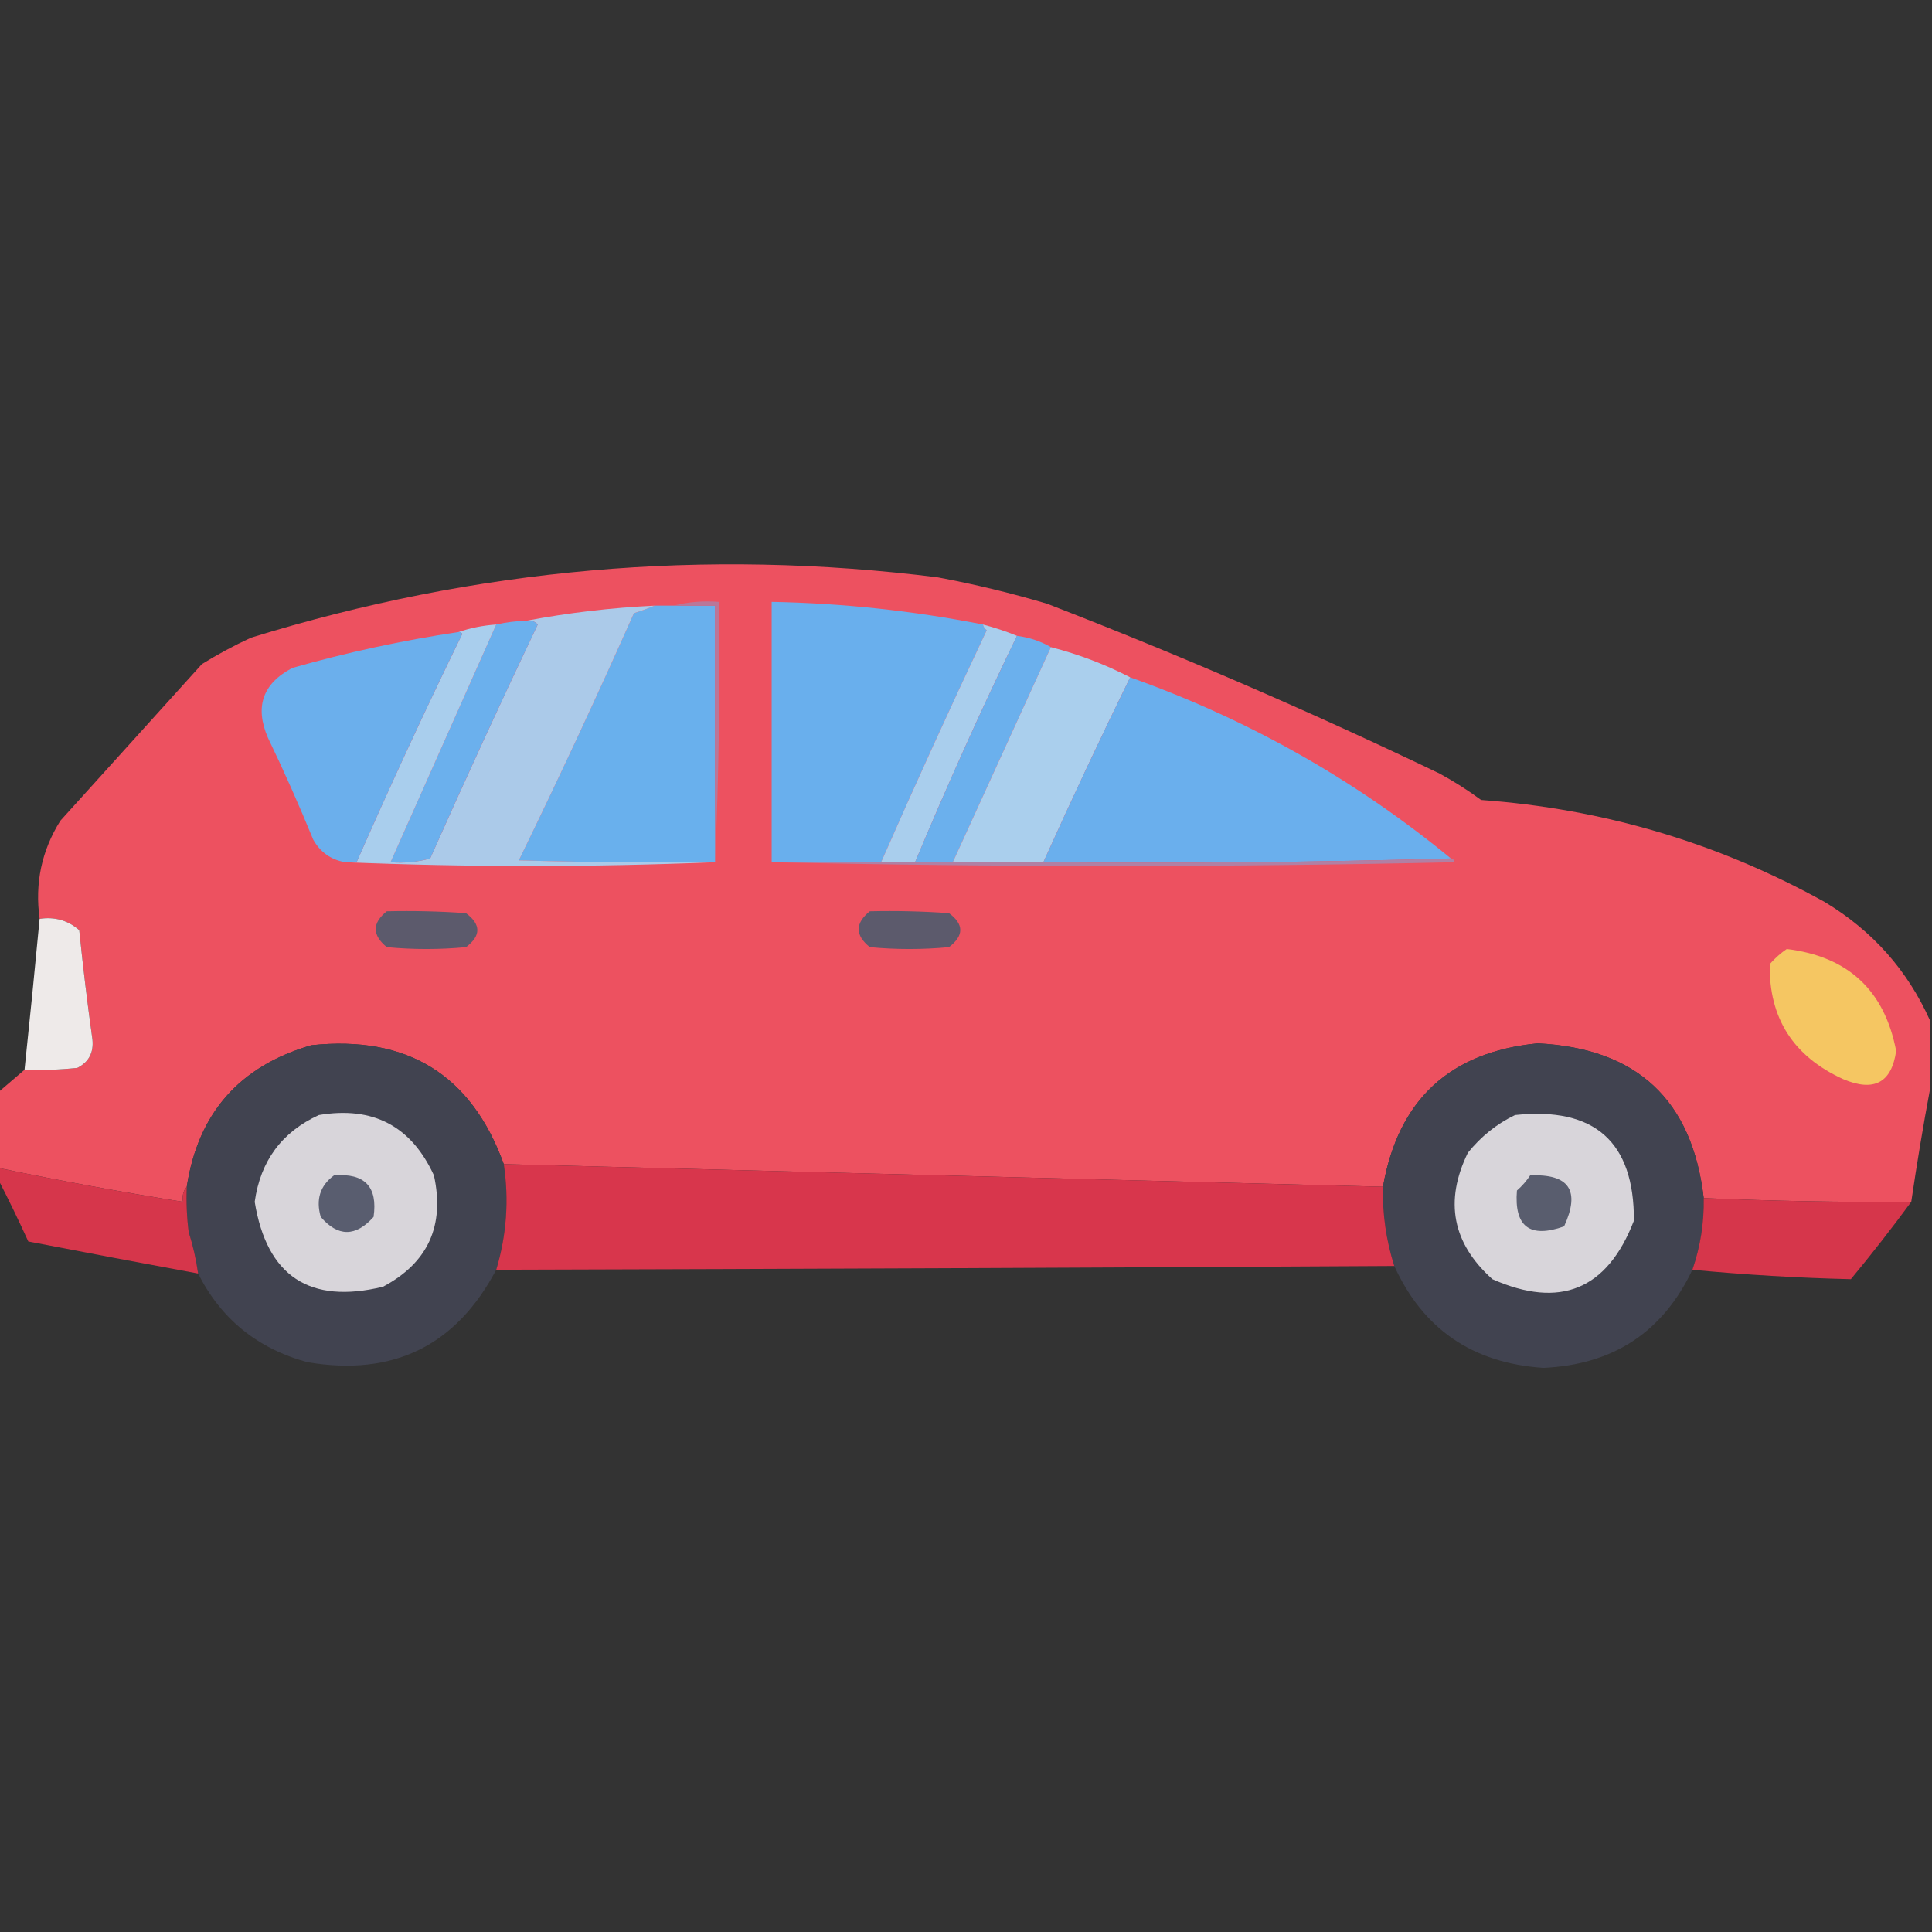 <?xml version="1.0" encoding="UTF-8"?>
<!DOCTYPE svg PUBLIC "-//W3C//DTD SVG 1.1//EN" "http://www.w3.org/Graphics/SVG/1.1/DTD/svg11.dtd">
<svg xmlns="http://www.w3.org/2000/svg" version="1.1" width="512px" height="512px" style="shape-rendering:geometricPrecision; text-rendering:geometricPrecision; image-rendering:optimizeQuality; fill-rule:evenodd; clip-rule:evenodd" xmlns:xlink="http://www.w3.org/1999/xlink">
<rect width="100%" height="100%" fill="#333333" stroke="none"/>
<g><path style="opacity:0.996" fill="#ee5261" d="M 511.5,270.5 C 511.5,276.5 511.5,282.5 511.5,288.5C 509.661,298.351 507.995,308.351 506.5,318.5C 488.155,318.627 469.822,318.293 451.5,317.5C 448.459,291.462 433.792,277.795 407.5,276.5C 384.221,278.779 370.554,291.446 366.5,314.5C 288.833,312.519 211.166,310.519 133.5,308.5C 124.917,284.807 107.917,274.307 82.5,277C 63.482,282.514 52.482,295.014 49.5,314.5C 48.566,315.568 48.232,316.901 48.5,318.5C 32.091,315.885 15.758,312.885 -0.5,309.5C -0.5,302.833 -0.5,296.167 -0.5,289.5C 1.833,287.5 4.167,285.5 6.5,283.5C 11.178,283.666 15.845,283.499 20.5,283C 23.516,281.471 24.849,278.971 24.5,275.5C 23.151,265.856 21.984,256.189 21,246.5C 18.016,243.9 14.516,242.9 10.5,243.5C 9.195,234.098 11.028,225.431 16,217.5C 28.5,203.667 41,189.833 53.5,176C 57.674,173.412 62.007,171.079 66.5,169C 126.073,150.575 186.74,145.242 248.5,153C 258.295,154.826 267.962,157.159 277.5,160C 312.743,173.638 347.41,188.638 381.5,205C 385.336,207.084 389.003,209.417 392.5,212C 424.885,214.343 455.218,223.343 483.5,239C 496.208,246.639 505.541,257.139 511.5,270.5 Z"/></g>
<g><path style="opacity:1" fill="#69afed" d="M 260.5,165.5 C 260.611,166.117 260.944,166.617 261.5,167C 251.874,187.381 242.541,207.881 233.5,228.5C 223.833,228.5 214.167,228.5 204.5,228.5C 204.5,205.5 204.5,182.5 204.5,159.5C 223.35,159.856 242.017,161.856 260.5,165.5 Z"/></g>
<g><path style="opacity:1" fill="#69b0ed" d="M 173.5,160.5 C 175.167,160.5 176.833,160.5 178.5,160.5C 182.167,160.5 185.833,160.5 189.5,160.5C 189.5,183.167 189.5,205.833 189.5,228.5C 172.163,228.667 154.83,228.5 137.5,228C 148.05,206.354 158.216,184.521 168,162.5C 169.948,161.891 171.782,161.224 173.5,160.5 Z"/></g>
<g><path style="opacity:1" fill="#b97799" d="M 178.5,160.5 C 182.298,159.517 186.298,159.183 190.5,159.5C 190.831,182.673 190.498,205.673 189.5,228.5C 189.5,205.833 189.5,183.167 189.5,160.5C 185.833,160.5 182.167,160.5 178.5,160.5 Z"/></g>
<g><path style="opacity:1" fill="#abcae9" d="M 173.5,160.5 C 171.782,161.224 169.948,161.891 168,162.5C 158.216,184.521 148.05,206.354 137.5,228C 154.83,228.5 172.163,228.667 189.5,228.5C 156.833,229.833 124.167,229.833 91.5,228.5C 92.5,228.5 93.5,228.5 94.5,228.5C 97.5,228.5 100.5,228.5 103.5,228.5C 107.106,228.789 110.606,228.456 114,227.5C 123.226,206.714 132.726,186.047 142.5,165.5C 141.675,164.614 140.675,164.281 139.5,164.5C 150.603,162.387 161.936,161.054 173.5,160.5 Z"/></g>
<g><path style="opacity:1" fill="#6bb0ed" d="M 139.5,164.5 C 140.675,164.281 141.675,164.614 142.5,165.5C 132.726,186.047 123.226,206.714 114,227.5C 110.606,228.456 107.106,228.789 103.5,228.5C 112.831,207.512 122.164,186.512 131.5,165.5C 134.127,164.908 136.794,164.575 139.5,164.5 Z"/></g>
<g><path style="opacity:1" fill="#a9ceed" d="M 131.5,165.5 C 122.164,186.512 112.831,207.512 103.5,228.5C 100.5,228.5 97.5,228.5 94.5,228.5C 103.42,208.16 112.753,187.993 122.5,168C 122.272,167.601 121.938,167.435 121.5,167.5C 124.627,166.419 127.96,165.753 131.5,165.5 Z"/></g>
<g><path style="opacity:1" fill="#6bafec" d="M 121.5,167.5 C 121.938,167.435 122.272,167.601 122.5,168C 112.753,187.993 103.42,208.16 94.5,228.5C 93.5,228.5 92.5,228.5 91.5,228.5C 87.732,227.863 84.899,225.863 83,222.5C 79.275,213.382 75.275,204.382 71,195.5C 67.458,187.284 69.625,181.117 77.5,177C 91.972,172.882 106.639,169.715 121.5,167.5 Z"/></g>
<g><path style="opacity:1" fill="#a9ceed" d="M 260.5,165.5 C 263.659,166.331 266.659,167.331 269.5,168.5C 259.948,188.269 250.948,208.269 242.5,228.5C 239.5,228.5 236.5,228.5 233.5,228.5C 242.541,207.881 251.874,187.381 261.5,167C 260.944,166.617 260.611,166.117 260.5,165.5 Z"/></g>
<g><path style="opacity:1" fill="#6bb0ed" d="M 269.5,168.5 C 272.785,168.928 275.785,169.928 278.5,171.5C 269.834,190.495 261.168,209.495 252.5,228.5C 249.167,228.5 245.833,228.5 242.5,228.5C 250.948,208.269 259.948,188.269 269.5,168.5 Z"/></g>
<g><path style="opacity:1" fill="#aacfed" d="M 278.5,171.5 C 285.876,173.4 292.876,176.066 299.5,179.5C 291.594,195.648 283.928,211.981 276.5,228.5C 268.5,228.5 260.5,228.5 252.5,228.5C 261.168,209.495 269.834,190.495 278.5,171.5 Z"/></g>
<g><path style="opacity:1" fill="#6aafed" d="M 299.5,179.5 C 330.791,190.635 359.125,206.635 384.5,227.5C 348.671,228.498 312.671,228.832 276.5,228.5C 283.928,211.981 291.594,195.648 299.5,179.5 Z"/></g>
<g><path style="opacity:1" fill="#b180a4" d="M 384.5,227.5 C 385.043,227.56 385.376,227.893 385.5,228.5C 325.001,229.832 264.668,229.832 204.5,228.5C 214.167,228.5 223.833,228.5 233.5,228.5C 236.5,228.5 239.5,228.5 242.5,228.5C 245.833,228.5 249.167,228.5 252.5,228.5C 260.5,228.5 268.5,228.5 276.5,228.5C 312.671,228.832 348.671,228.498 384.5,227.5 Z"/></g>
<g><path style="opacity:1" fill="#5c5a6c" d="M 102.5,241.5 C 109.508,241.334 116.508,241.5 123.5,242C 127.5,245 127.5,248 123.5,251C 116.5,251.667 109.5,251.667 102.5,251C 98.599,247.792 98.599,244.626 102.5,241.5 Z"/></g>
<g><path style="opacity:1" fill="#5c5a6c" d="M 230.5,241.5 C 237.508,241.334 244.508,241.5 251.5,242C 255.482,244.952 255.482,247.952 251.5,251C 244.5,251.667 237.5,251.667 230.5,251C 226.581,247.84 226.581,244.673 230.5,241.5 Z"/></g>
<g><path style="opacity:1" fill="#eeeae9" d="M 10.5,243.5 C 14.516,242.9 18.016,243.9 21,246.5C 21.984,256.189 23.151,265.856 24.5,275.5C 24.849,278.971 23.516,281.471 20.5,283C 15.845,283.499 11.178,283.666 6.5,283.5C 7.907,270.174 9.24,256.841 10.5,243.5 Z"/></g>
<g><path style="opacity:1" fill="#f5c662" d="M 473.5,251.5 C 489.764,253.458 499.431,262.458 502.5,278.5C 501.304,286.937 496.637,289.437 488.5,286C 475.251,279.974 468.751,269.808 469,255.5C 470.397,253.93 471.897,252.596 473.5,251.5 Z"/></g>
<g><path style="opacity:0.995" fill="#424451" d="M 133.5,308.5 C 134.926,317.96 134.26,327.293 131.5,336.5C 120.872,356.647 104.205,364.813 81.5,361C 68.257,357.403 58.59,349.57 52.5,337.5C 51.983,333.778 51.15,330.112 50,326.5C 49.501,322.514 49.334,318.514 49.5,314.5C 52.482,295.014 63.482,282.514 82.5,277C 107.917,274.307 124.917,284.807 133.5,308.5 Z"/></g>
<g><path style="opacity:0.995" fill="#424451" d="M 451.5,317.5 C 451.619,324.021 450.619,330.355 448.5,336.5C 440.68,353.011 427.514,361.677 409,362.5C 390.302,361.259 377.135,352.259 369.5,335.5C 367.337,328.681 366.337,321.681 366.5,314.5C 370.554,291.446 384.221,278.779 407.5,276.5C 433.792,277.795 448.459,291.462 451.5,317.5 Z"/></g>
<g><path style="opacity:1" fill="#d8d5da" d="M 84.5,295.5 C 98.839,293.084 109.005,298.418 115,311.5C 117.91,324.84 113.41,334.674 101.5,341C 82.054,345.717 70.721,338.217 67.5,318.5C 69.024,307.659 74.69,299.993 84.5,295.5 Z"/></g>
<g><path style="opacity:1" fill="#d8d5da" d="M 401.5,295.5 C 422.596,293.257 433.096,302.59 433,323.5C 425.952,341.772 413.452,346.939 395.5,339C 384.895,329.505 382.728,318.339 389,305.5C 392.489,301.162 396.656,297.829 401.5,295.5 Z"/></g>
<g><path style="opacity:0.988" fill="#d9364c" d="M 133.5,308.5 C 211.166,310.519 288.833,312.519 366.5,314.5C 366.337,321.681 367.337,328.681 369.5,335.5C 290.167,335.955 210.834,336.289 131.5,336.5C 134.26,327.293 134.926,317.96 133.5,308.5 Z"/></g>
<g><path style="opacity:0.979" fill="#d9364c" d="M -0.5,309.5 C 15.758,312.885 32.091,315.885 48.5,318.5C 48.232,316.901 48.566,315.568 49.5,314.5C 49.334,318.514 49.501,322.514 50,326.5C 51.15,330.112 51.983,333.778 52.5,337.5C 37.498,334.733 22.498,331.9 7.5,329C 4.93,323.363 2.264,317.863 -0.5,312.5C -0.5,311.5 -0.5,310.5 -0.5,309.5 Z"/></g>
<g><path style="opacity:1" fill="#595d6f" d="M 88.5,311.5 C 96.656,310.821 100.156,314.488 99,322.5C 94.239,327.812 89.572,327.812 85,322.5C 83.663,317.872 84.83,314.205 88.5,311.5 Z"/></g>
<g><path style="opacity:1" fill="#595d6e" d="M 405.5,311.5 C 415.855,311.038 418.855,315.538 414.5,325C 405.406,328.235 401.239,325.068 402,315.5C 403.376,314.295 404.542,312.962 405.5,311.5 Z"/></g>
<g><path style="opacity:0.981" fill="#d9364c" d="M 451.5,317.5 C 469.822,318.293 488.155,318.627 506.5,318.5C 501.405,325.439 496.072,332.272 490.5,339C 476.468,338.665 462.468,337.831 448.5,336.5C 450.619,330.355 451.619,324.021 451.5,317.5 Z"/></g>
</svg>

